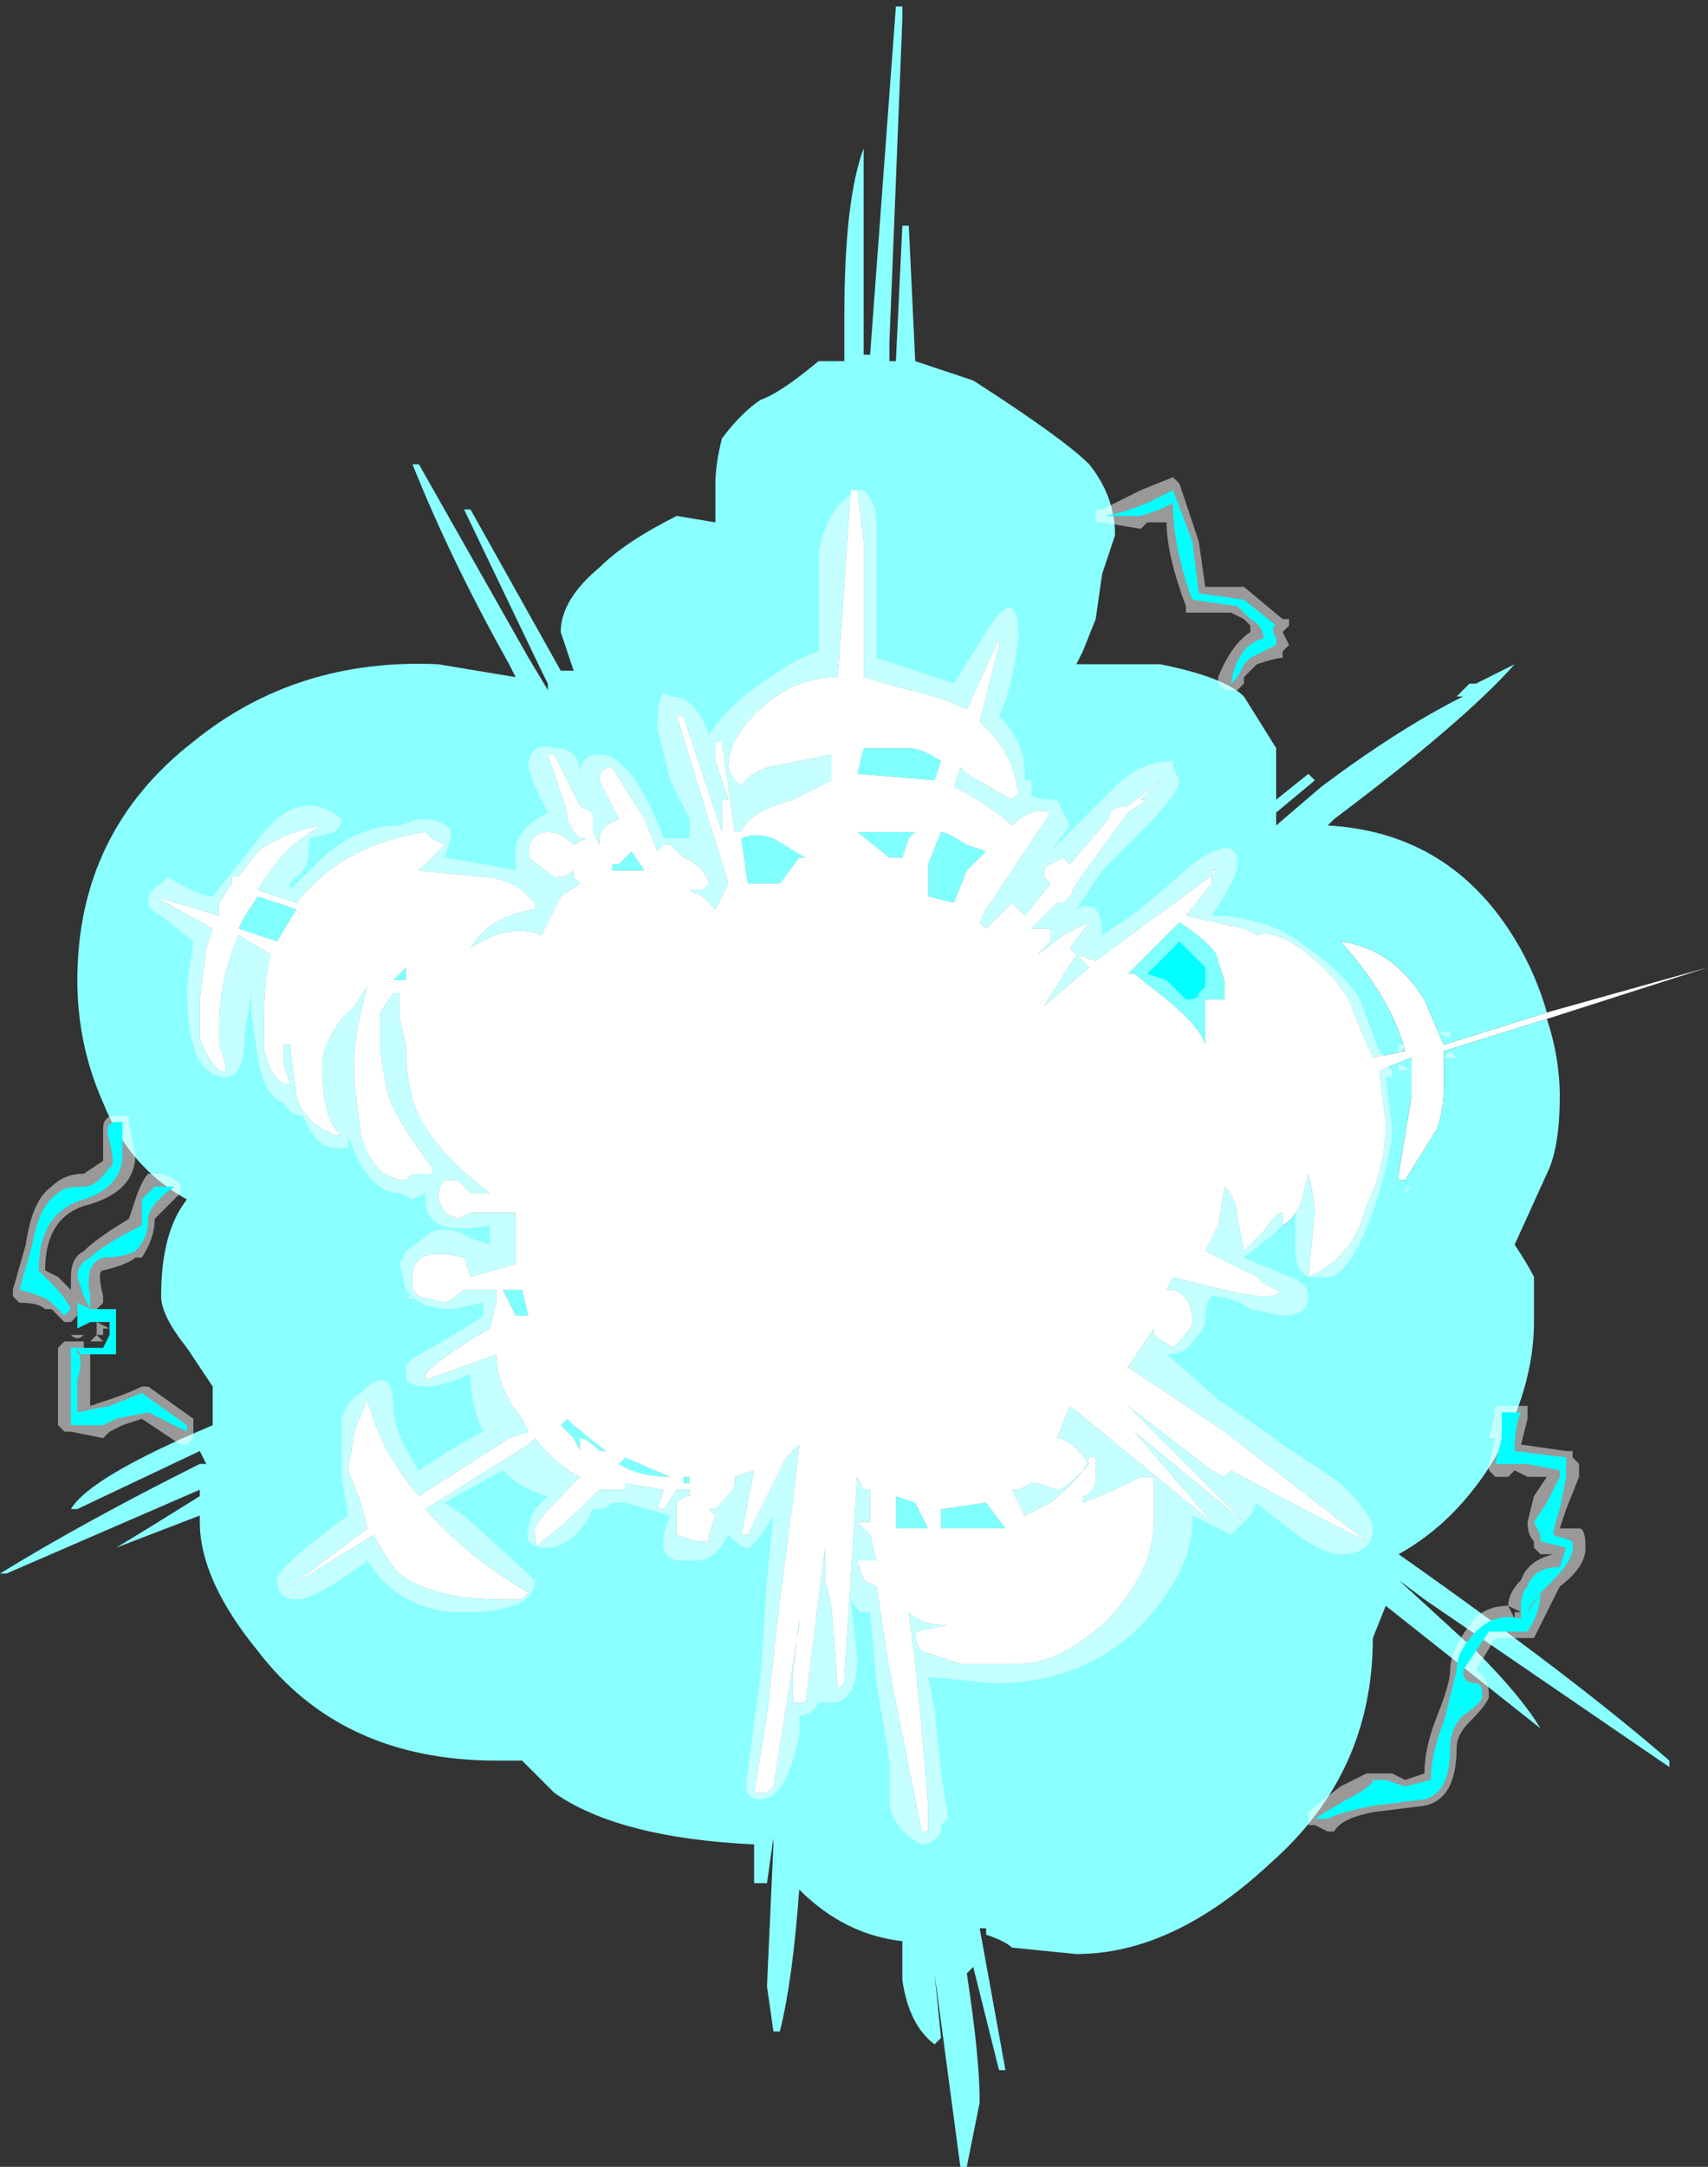 <?xml version="1.0" encoding="UTF-8" standalone="no"?>
<svg xmlns:ffdec="https://www.free-decompiler.com/flash" xmlns:xlink="http://www.w3.org/1999/xlink" ffdec:objectType="shape" height="16.8px" width="13.25px" xmlns="http://www.w3.org/2000/svg">
  <rect width="100%" height="100%" fill="#333333" stroke="none"/>
  <g transform="matrix(1.0, 0.0, 0.0, 1.0, 6.35, 8.85)">
    <path d="M-1.05 2.65 L-1.05 2.6 -1.0 2.6 -1.0 2.65 -1.05 2.65 M-1.55 2.5 L-1.5 2.45 -1.15 2.6 Q-1.4 2.6 -1.55 2.5 M-2.0 2.2 L-1.95 2.15 -1.9 2.2 -1.65 2.4 -1.7 2.4 Q-1.8 2.3 -1.85 2.3 L-1.85 2.4 -1.9 2.3 -2.0 2.2 M-2.3 1.6 L-2.3 1.6 M-2.45 1.15 L-2.3 1.15 -2.25 1.35 -2.35 1.35 Q-2.4 1.25 -2.45 1.15 M-1.6 -2.1 L-1.6 -2.15 -1.55 -2.15 -1.45 -2.25 -1.35 -2.1 -1.6 -2.1 M-0.1 -2.2 L-0.15 -2.2 -0.3 -2.0 -0.55 -2.0 -0.6 -2.35 Q-0.5 -2.4 -0.35 -2.35 L-0.1 -2.2 M-3.3 -1.25 L-3.2 -1.35 -3.2 -1.25 -3.3 -1.25 M-4.5 -1.65 L-4.45 -1.75 -4.35 -1.9 -4.05 -1.8 -4.2 -1.55 -4.5 -1.65 M1.45 3.0 L0.95 3.0 0.95 2.85 1.3 2.8 1.45 3.0 M0.6 3.1 L0.6 3.1 M0.6 2.75 L0.75 2.8 0.85 3.0 0.6 3.0 0.6 2.75 M2.4 -1.3 L2.8 -1.7 Q3.1 -1.5 3.1 -1.4 L3.15 -1.25 3.15 -1.1 3.0 -1.1 3.0 -0.75 Q2.95 -0.9 2.7 -1.1 L2.45 -1.3 2.4 -1.3 M0.95 -2.4 Q1.0 -2.4 1.15 -2.3 L1.3 -2.25 1.15 -2.1 1.05 -1.85 0.85 -1.9 0.85 -2.15 0.95 -2.4 M0.7 -2.35 L0.65 -2.2 0.55 -2.2 0.3 -2.4 0.75 -2.4 0.7 -2.35 M0.95 -2.95 L0.9 -2.8 0.3 -2.85 0.35 -3.05 0.7 -3.05 Q0.8 -3.05 0.95 -2.95" fill="#00ffff" fill-rule="evenodd" stroke="none"/>
    <path d="M5.65 -1.0 L6.9 -1.35 5.65 -0.95 4.85 -0.7 4.85 -0.4 Q4.85 -0.25 4.8 -0.1 L4.55 0.3 4.5 0.3 Q4.5 0.35 4.5 0.25 L4.6 -0.35 4.6 -0.65 4.35 -0.55 4.4 -0.15 Q4.4 0.2 4.25 0.5 4.15 0.9 3.8 1.05 L3.85 0.55 Q3.85 0.45 3.8 0.25 L3.75 0.45 Q3.7 0.6 3.6 0.65 L3.6 0.55 Q3.55 0.55 3.45 0.7 L3.3 0.85 3.25 0.6 Q3.25 0.45 3.15 0.35 L3.1 0.65 3.0 0.85 3.4 1.05 3.45 1.1 3.55 1.15 Q3.6 1.2 3.45 1.2 3.3 1.2 2.75 1.05 L2.7 1.15 2.75 1.15 Q2.9 1.2 2.9 1.4 2.9 1.45 2.75 1.6 L2.6 1.5 2.6 1.45 Q2.5 1.6 2.4 1.75 L3.15 2.25 Q3.8 2.75 4.25 3.1 3.75 2.85 3.2 2.55 L3.15 2.6 3.05 2.55 2.4 2.05 3.3 2.95 2.45 2.25 3.05 2.95 1.95 2.05 1.85 2.3 Q1.95 2.3 2.1 2.5 L2.0 2.6 Q1.9 2.7 1.85 2.7 L1.7 2.65 1.65 2.65 1.55 2.7 1.5 2.7 1.6 2.9 1.8 2.8 Q2.05 2.6 2.1 2.45 L2.15 2.45 2.15 2.65 Q2.1 2.75 2.05 2.75 L2.05 2.8 2.3 2.7 2.5 2.6 2.6 2.6 2.6 2.95 Q2.6 3.35 2.2 3.75 1.85 4.05 1.55 4.05 L1.1 4.05 0.8 3.95 Q0.75 3.9 0.75 3.8 L1.0 3.75 Q0.8 3.75 0.7 3.65 L0.75 4.05 0.8 4.55 0.85 5.15 0.85 5.35 0.8 5.35 0.55 4.1 0.45 3.45 0.35 3.4 0.3 3.25 0.45 3.25 0.4 3.05 0.3 2.95 0.4 2.95 0.4 2.7 0.35 2.7 0.3 2.6 0.2 4.15 0.2 4.2 0.15 4.25 0.1 3.6 0.05 3.4 0.05 3.15 -0.1 4.35 -0.2 4.35 -0.2 4.15 -0.15 3.7 -0.15 3.75 -0.35 5.0 -0.4 5.05 -0.5 5.05 -0.4 4.45 -0.3 3.55 -0.2 2.8 -0.15 2.35 -0.25 2.45 -0.55 3.05 -0.6 3.05 -0.5 2.55 -0.65 2.6 -0.65 2.65 Q-0.65 2.7 -0.8 2.85 L-0.85 2.85 -0.8 2.9 -0.85 3.05 -0.85 3.1 -0.95 3.1 -1.1 3.05 -1.1 2.8 Q-1.05 2.75 -1.0 2.75 L-1.0 2.7 -1.1 2.7 -1.2 2.85 -1.25 2.85 -1.2 2.7 -1.5 2.65 -1.5 2.7 -1.7 2.7 Q-2.0 3.0 -2.15 3.1 -2.2 3.2 -2.2 3.0 -2.2 2.95 -1.85 2.6 -2.05 2.5 -2.2 2.3 L-2.25 2.35 -3.05 2.85 Q-2.75 3.2 -2.25 3.5 L-2.3 3.55 -2.45 3.55 Q-3.0 3.55 -3.25 3.35 -3.35 3.25 -3.45 3.05 L-4.1 3.45 -3.5 3.0 -3.55 2.8 -3.65 2.55 -3.6 2.25 -3.5 2.0 Q-3.4 2.4 -3.1 2.75 L-2.4 2.3 -2.25 2.25 -2.3 2.15 Q-2.5 1.9 -2.5 1.65 L-3.05 1.85 -3.05 1.8 Q-2.9 1.65 -2.55 1.45 L-2.5 1.25 -2.5 1.15 -2.75 1.15 Q-2.8 1.2 -2.9 1.25 L-3.1 1.2 -3.15 1.15 -3.15 1.05 Q-3.15 0.8 -2.75 0.9 L-2.7 1.05 -2.35 0.95 -2.35 0.55 -2.7 0.55 -2.8 0.6 -2.9 0.55 -2.95 0.45 Q-2.95 0.35 -2.9 0.3 L-2.8 0.3 -2.7 0.4 -2.55 0.4 Q-2.95 0.1 -3.1 -0.2 -3.2 -0.4 -3.2 -0.75 L-3.25 -0.95 -3.25 -1.15 -3.3 -1.15 -3.4 -1.0 -3.4 -0.7 -3.35 -0.4 Q-3.3 -0.2 -3.0 0.2 L-3.0 0.25 -3.15 0.25 -3.2 0.3 Q-3.45 0.3 -3.55 -0.05 L-3.6 -0.45 -3.6 -0.65 Q-3.6 -0.85 -3.5 -1.2 L-3.5 -1.2 -3.6 -1.05 -3.7 -0.95 Q-3.85 -0.75 -3.85 -0.6 -3.85 -0.15 -3.7 -0.05 L-3.75 -0.05 Q-4.0 -0.15 -4.05 -0.35 L-4.1 -0.75 -4.15 -0.75 -4.15 -0.6 -4.1 -0.45 -4.15 -0.45 Q-4.25 -0.5 -4.3 -0.7 L-4.3 -1.0 Q-4.3 -1.25 -4.25 -1.45 L-4.5 -1.6 Q-4.65 -1.25 -4.65 -0.9 L-4.65 -0.75 -4.6 -0.6 -4.6 -0.55 -4.65 -0.55 Q-4.75 -0.65 -4.8 -0.8 L-4.8 -1.1 -4.75 -1.5 -4.7 -1.65 -5.15 -1.9 -4.65 -1.75 -4.65 -1.85 -4.55 -2.0 -4.55 -2.05 -4.5 -2.05 -4.35 -2.25 Q-4.15 -2.4 -3.85 -2.45 -4.15 -2.3 -4.35 -1.95 L-4.05 -1.85 Q-3.7 -2.3 -3.05 -2.4 L-3.0 -2.35 -2.9 -2.3 -3.1 -2.1 -2.6 -2.05 Q-2.45 -2.05 -2.3 -1.95 L-2.2 -1.85 -2.2 -1.8 Q-2.55 -1.75 -2.7 -1.5 -2.4 -1.7 -2.15 -1.6 L-2.0 -1.9 -1.85 -2.0 -1.9 -2.05 -1.9 -2.1 Q-1.95 -2.05 -2.05 -2.05 L-2.25 -2.2 Q-2.25 -2.4 -2.1 -2.4 -2.0 -2.4 -1.9 -2.3 L-1.8 -2.35 -1.85 -2.35 -1.9 -2.4 -1.95 -2.5 -1.95 -2.55 -2.1 -3.0 -2.05 -3.0 -1.85 -2.6 -1.75 -2.55 -1.75 -2.4 -1.7 -2.3 -1.7 -2.35 Q-1.7 -2.4 -1.65 -2.45 L-1.55 -2.5 -1.7 -2.8 Q-1.7 -2.9 -1.6 -2.9 L-1.35 -2.5 -1.25 -2.25 -1.2 -2.3 -1.15 -2.3 Q-1.1 -2.25 -1.05 -2.2 -0.9 -2.15 -0.85 -2.0 L-0.9 -1.95 -1.0 -1.95 -0.9 -1.9 -0.8 -1.8 -0.7 -2.0 -1.1 -3.3 -1.05 -3.3 Q-0.9 -2.85 -0.75 -2.4 L-0.75 -2.65 -0.7 -2.65 -0.8 -2.95 -0.8 -3.1 -0.75 -3.1 -0.65 -2.4 -0.6 -2.4 Q-0.55 -2.55 -0.2 -2.65 L0.1 -2.8 0.1 -3.0 -0.4 -2.9 Q-0.55 -2.85 -0.6 -2.75 -0.7 -2.85 -0.7 -2.9 -0.7 -3.15 -0.4 -3.4 -0.15 -3.6 0.15 -3.6 L0.25 -5.05 0.3 -5.05 0.35 -4.65 0.35 -3.6 0.7 -3.5 Q0.95 -3.45 1.15 -3.35 L1.4 -3.9 1.4 -3.85 1.25 -3.25 Q1.5 -3.05 1.55 -2.7 L1.5 -2.65 1.15 -2.85 1.1 -2.9 1.05 -2.75 1.15 -2.7 Q1.4 -2.55 1.5 -2.45 1.65 -2.6 1.8 -2.55 L1.3 -1.8 1.25 -1.7 1.3 -1.65 1.5 -1.85 1.6 -1.75 1.8 -2.0 1.75 -2.05 Q1.75 -2.15 1.8 -2.15 L1.9 -2.2 1.95 -2.15 2.25 -2.5 Q2.25 -2.6 2.4 -2.6 L2.65 -2.8 2.5 -2.65 2.55 -2.65 2.4 -2.55 2.0 -2.0 1.95 -1.9 1.9 -1.85 1.85 -1.85 1.65 -1.65 1.8 -1.65 1.8 -1.55 Q1.75 -1.5 1.7 -1.45 L1.9 -1.6 2.1 -1.7 1.95 -1.5 2.0 -1.45 1.75 -1.05 2.1 -1.35 2.0 -1.45 2.15 -1.4 3.1 -2.1 3.05 -2.1 3.05 -2.0 2.85 -1.75 3.3 -1.65 3.4 -1.6 Q3.55 -1.65 3.8 -1.45 4.1 -1.2 4.15 -1.0 L4.3 -0.65 4.55 -0.7 Q4.45 -1.1 4.05 -1.55 4.45 -1.5 4.7 -1.1 L4.85 -0.75 5.65 -1.0 M0.95 -2.95 Q0.8 -3.05 0.7 -3.05 L0.35 -3.05 0.3 -2.85 0.9 -2.8 0.95 -2.95 M0.7 -2.35 L0.75 -2.4 0.3 -2.4 0.55 -2.2 0.65 -2.2 0.7 -2.35 M0.95 -2.4 L0.85 -2.15 0.85 -1.9 1.05 -1.85 1.15 -2.1 1.3 -2.25 1.15 -2.3 Q1.0 -2.4 0.95 -2.4 M2.4 -1.3 L2.45 -1.3 2.7 -1.1 Q2.95 -0.9 3.0 -0.75 L3.0 -1.1 3.15 -1.1 3.15 -1.25 3.1 -1.4 Q3.1 -1.5 2.8 -1.7 L2.4 -1.3 M0.6 2.75 L0.6 3.0 0.85 3.0 0.75 2.8 0.6 2.75 M0.6 3.1 L0.6 3.1 M1.45 3.0 L1.3 2.8 0.95 2.85 0.95 3.0 1.45 3.0 M-4.5 -1.65 L-4.2 -1.55 -4.05 -1.8 -4.35 -1.9 -4.45 -1.75 -4.5 -1.65 M-3.3 -1.25 L-3.2 -1.25 -3.2 -1.35 -3.3 -1.25 M-0.1 -2.2 L-0.35 -2.35 Q-0.5 -2.4 -0.6 -2.35 L-0.55 -2.0 -0.3 -2.0 -0.15 -2.2 -0.1 -2.2 M-1.6 -2.1 L-1.35 -2.1 -1.45 -2.25 -1.55 -2.15 -1.6 -2.15 -1.6 -2.1 M-2.45 1.15 Q-2.4 1.25 -2.35 1.35 L-2.25 1.35 -2.3 1.15 -2.45 1.15 M-2.3 1.6 L-2.3 1.6 M-2.0 2.2 L-1.9 2.3 -1.85 2.4 -1.85 2.3 Q-1.8 2.3 -1.7 2.4 L-1.65 2.4 -1.9 2.2 -1.95 2.15 -2.0 2.2 M-1.55 2.5 Q-1.4 2.6 -1.15 2.6 L-1.5 2.45 -1.55 2.5 M-1.05 2.65 L-1.0 2.65 -1.0 2.6 -1.05 2.6 -1.05 2.65" fill="#ffffff" fill-rule="evenodd" stroke="none"/>
    <path d="M5.65 -0.95 Q5.75 -0.65 5.75 -0.35 5.75 0.05 5.65 0.25 L5.4 0.8 Q5.5 0.95 5.55 1.05 5.55 1.15 5.55 1.4 5.55 1.9 5.25 2.45 4.95 2.95 4.5 3.2 5.85 4.15 6.6 4.8 L6.6 4.85 4.7 3.55 4.5 3.4 5.1 3.95 Q5.45 4.3 5.6 4.55 L4.4 3.6 4.3 3.85 Q4.3 4.9 3.5 5.6 2.75 6.3 2.0 6.3 L1.5 6.25 Q1.45 6.2 1.3 6.15 L1.3 6.1 1.25 6.1 1.45 7.2 1.4 7.2 1.2 6.4 1.15 6.45 Q1.25 7.1 1.25 7.45 L1.15 7.95 1.1 7.95 0.9 6.45 0.95 6.95 0.9 7.0 Q0.7 6.85 0.65 6.5 L0.65 6.2 Q0.2 6.15 -0.15 5.8 -0.2 6.5 -0.3 6.9 L-0.35 6.9 -0.4 6.55 -0.35 5.45 -0.35 5.4 -0.4 5.75 -0.5 5.75 -0.5 5.45 Q-1.55 5.4 -2.05 5.05 L-2.3 4.8 -2.5 4.8 Q-3.7 4.8 -4.35 3.95 -4.8 3.4 -4.8 2.95 L-4.8 2.9 -5.45 3.15 Q-5.2 3.0 -4.8 2.75 L-4.8 2.7 -6.3 3.35 -6.35 3.35 Q-5.7 2.95 -4.8 2.5 L-4.75 2.5 -4.8 2.4 -5.75 2.85 -5.8 2.85 Q-5.65 2.6 -4.7 2.2 L-4.7 1.9 -4.9 1.6 Q-5.1 1.35 -5.1 1.2 -5.1 0.7 -4.9 0.45 -5.35 0.2 -5.55 -0.3 -5.75 -0.75 -5.75 -1.25 -5.75 -2.4 -4.85 -3.1 -4.05 -3.75 -2.95 -3.7 L-2.35 -3.6 -2.4 -3.7 Q-2.85 -4.5 -3.15 -5.25 L-3.1 -5.25 -2.25 -3.75 -2.1 -3.5 -2.1 -3.55 -2.15 -3.65 -2.75 -4.9 -2.7 -4.9 -2.0 -3.65 -1.9 -3.65 -2.0 -3.95 Q-2.0 -4.2 -1.7 -4.45 -1.5 -4.65 -1.1 -4.85 L-0.8 -4.8 -0.8 -5.1 Q-0.8 -5.25 -0.75 -5.45 -0.6 -5.65 -0.45 -5.75 -0.3 -5.8 0.0 -6.05 L0.2 -6.05 0.2 -6.4 Q0.2 -7.3 0.35 -7.7 L0.35 -6.1 0.4 -6.1 0.6 -8.8 0.65 -8.8 Q0.65 -8.9 0.65 -8.7 L0.55 -6.2 0.55 -6.05 0.6 -6.05 0.65 -7.1 0.7 -7.1 0.75 -6.05 1.2 -5.9 Q1.9 -5.45 2.1 -5.25 2.3 -5.0 2.3 -4.7 L2.2 -4.4 2.15 -4.05 2.05 -3.8 2.0 -3.7 2.65 -3.7 Q3.15 -3.6 3.3 -3.45 L3.55 -3.05 3.55 -2.65 3.8 -2.85 3.85 -2.8 3.55 -2.55 3.55 -2.45 3.9 -2.75 Q4.5 -3.2 5.0 -3.45 L4.95 -3.45 5.05 -3.55 5.1 -3.55 5.4 -3.7 Q5.0 -3.25 4.0 -2.5 L3.95 -2.45 Q4.85 -2.4 5.35 -1.65 5.55 -1.35 5.65 -1.0 L4.85 -0.75 4.7 -1.1 Q4.45 -1.5 4.05 -1.55 4.45 -1.1 4.55 -0.7 L4.3 -0.65 4.15 -1.0 Q4.1 -1.2 3.8 -1.45 3.55 -1.65 3.4 -1.6 L3.3 -1.65 2.85 -1.75 3.05 -2.0 3.05 -2.1 3.1 -2.1 2.15 -1.4 2.0 -1.45 2.1 -1.35 1.75 -1.05 2.0 -1.45 1.95 -1.5 2.1 -1.7 1.9 -1.6 1.7 -1.45 Q1.75 -1.5 1.8 -1.55 L1.8 -1.65 1.65 -1.65 1.85 -1.85 1.9 -1.85 1.95 -1.9 2.0 -2.0 2.4 -2.55 2.55 -2.65 2.5 -2.65 2.65 -2.8 2.4 -2.6 Q2.25 -2.6 2.25 -2.5 L1.95 -2.15 1.9 -2.2 1.8 -2.15 Q1.75 -2.15 1.75 -2.05 L1.8 -2.0 1.6 -1.75 1.5 -1.85 1.3 -1.65 1.25 -1.7 1.3 -1.8 1.8 -2.55 Q1.65 -2.6 1.5 -2.45 1.4 -2.55 1.15 -2.7 L1.05 -2.75 1.1 -2.9 1.15 -2.85 1.5 -2.65 1.55 -2.7 Q1.5 -3.05 1.25 -3.25 L1.4 -3.85 1.4 -3.9 1.15 -3.35 Q0.95 -3.45 0.7 -3.5 L0.35 -3.6 0.35 -4.65 0.3 -5.05 0.25 -5.05 0.15 -3.6 Q-0.15 -3.6 -0.4 -3.4 -0.7 -3.15 -0.7 -2.9 -0.7 -2.85 -0.6 -2.75 -0.55 -2.85 -0.4 -2.9 L0.1 -3.0 0.1 -2.8 -0.2 -2.65 Q-0.55 -2.55 -0.6 -2.4 L-0.65 -2.4 -0.75 -3.1 -0.8 -3.1 -0.8 -2.95 -0.7 -2.65 -0.75 -2.65 -0.75 -2.4 Q-0.9 -2.85 -1.05 -3.3 L-1.1 -3.3 -0.7 -2.0 -0.8 -1.8 -0.9 -1.9 -1.0 -1.95 -0.9 -1.95 -0.85 -2.0 Q-0.9 -2.15 -1.05 -2.2 -1.1 -2.25 -1.15 -2.3 L-1.2 -2.3 -1.25 -2.25 -1.35 -2.5 -1.6 -2.9 Q-1.7 -2.9 -1.7 -2.8 L-1.55 -2.5 -1.65 -2.45 Q-1.7 -2.4 -1.7 -2.35 L-1.7 -2.3 -1.75 -2.4 -1.75 -2.55 -1.85 -2.6 -2.05 -3.0 -2.1 -3.0 -1.95 -2.55 -1.95 -2.5 -1.9 -2.4 -1.85 -2.35 -1.8 -2.35 -1.9 -2.3 Q-2.0 -2.4 -2.1 -2.4 -2.25 -2.4 -2.25 -2.2 L-2.05 -2.05 Q-1.95 -2.05 -1.9 -2.1 L-1.9 -2.05 -1.85 -2.0 -2.0 -1.9 -2.15 -1.6 Q-2.4 -1.7 -2.7 -1.5 -2.55 -1.75 -2.2 -1.8 L-2.2 -1.85 -2.3 -1.95 Q-2.45 -2.05 -2.6 -2.05 L-3.1 -2.1 -2.9 -2.3 -3.0 -2.35 -3.05 -2.4 Q-3.7 -2.3 -4.05 -1.85 L-4.35 -1.95 Q-4.15 -2.3 -3.85 -2.45 -4.15 -2.4 -4.35 -2.25 L-4.5 -2.05 -4.55 -2.05 -4.55 -2.0 -4.65 -1.85 -4.65 -1.75 -5.15 -1.9 -4.7 -1.65 -4.75 -1.5 -4.8 -1.1 -4.8 -0.8 Q-4.75 -0.65 -4.65 -0.55 L-4.6 -0.55 -4.6 -0.6 -4.65 -0.75 -4.65 -0.9 Q-4.65 -1.25 -4.5 -1.6 L-4.25 -1.45 Q-4.3 -1.25 -4.3 -1.0 L-4.3 -0.7 Q-4.25 -0.5 -4.15 -0.45 L-4.1 -0.45 -4.15 -0.6 -4.15 -0.75 -4.1 -0.75 -4.05 -0.35 Q-4.0 -0.15 -3.75 -0.05 L-3.7 -0.05 Q-3.85 -0.15 -3.85 -0.6 -3.85 -0.75 -3.7 -0.95 L-3.6 -1.05 -3.5 -1.2 -3.5 -1.2 Q-3.6 -0.85 -3.6 -0.65 L-3.6 -0.45 -3.55 -0.05 Q-3.45 0.3 -3.2 0.3 L-3.15 0.25 -3.0 0.25 -3.0 0.2 Q-3.3 -0.2 -3.35 -0.4 L-3.4 -0.7 -3.4 -1.0 -3.3 -1.15 -3.25 -1.15 -3.25 -0.95 -3.2 -0.75 Q-3.2 -0.4 -3.1 -0.2 -2.95 0.1 -2.55 0.4 L-2.7 0.4 -2.8 0.3 -2.9 0.3 Q-2.95 0.35 -2.95 0.45 L-2.9 0.55 -2.8 0.6 -2.7 0.55 -2.35 0.55 -2.35 0.95 -2.7 1.05 -2.75 0.9 Q-3.15 0.8 -3.15 1.05 L-3.15 1.15 -3.1 1.2 -2.9 1.25 Q-2.8 1.2 -2.75 1.15 L-2.5 1.15 -2.5 1.25 -2.55 1.45 Q-2.9 1.65 -3.05 1.8 L-3.05 1.85 -2.5 1.65 Q-2.5 1.9 -2.3 2.15 L-2.25 2.25 -2.4 2.3 -3.1 2.75 Q-3.4 2.4 -3.5 2.0 L-3.6 2.25 -3.65 2.55 -3.55 2.8 -3.5 3.0 -4.1 3.45 -3.45 3.05 Q-3.35 3.25 -3.25 3.35 -3.0 3.55 -2.45 3.55 L-2.3 3.55 -2.25 3.5 Q-2.75 3.2 -3.05 2.85 L-2.25 2.35 -2.2 2.3 Q-2.05 2.5 -1.85 2.6 -2.2 2.95 -2.2 3.0 -2.2 3.2 -2.15 3.1 -2.0 3.0 -1.7 2.7 L-1.5 2.7 -1.5 2.65 -1.2 2.7 -1.25 2.85 -1.2 2.85 -1.1 2.7 -1.0 2.7 -1.0 2.75 Q-1.05 2.75 -1.1 2.8 L-1.1 3.05 -0.95 3.1 -0.85 3.1 -0.85 3.05 -0.8 2.9 -0.85 2.85 -0.8 2.85 Q-0.65 2.7 -0.65 2.65 L-0.65 2.6 -0.5 2.55 -0.6 3.05 -0.55 3.05 -0.25 2.45 -0.15 2.35 -0.2 2.8 -0.3 3.55 -0.4 4.45 -0.5 5.05 -0.4 5.05 -0.35 5.0 -0.15 3.75 -0.15 3.7 -0.2 4.15 -0.2 4.35 -0.1 4.35 0.05 3.15 0.05 3.4 0.1 3.6 0.15 4.25 0.2 4.2 0.2 4.15 0.3 2.6 0.35 2.7 0.4 2.7 0.4 2.95 0.3 2.95 0.4 3.05 0.45 3.25 0.3 3.25 0.35 3.4 0.45 3.45 0.55 4.1 0.8 5.35 0.85 5.35 0.85 5.15 0.8 4.55 0.75 4.05 0.7 3.65 Q0.8 3.75 1.0 3.75 L0.75 3.8 Q0.75 3.9 0.8 3.95 L1.1 4.05 1.55 4.05 Q1.85 4.05 2.2 3.75 2.6 3.35 2.6 2.95 L2.6 2.6 2.5 2.6 2.3 2.7 2.05 2.8 2.05 2.75 Q2.1 2.75 2.15 2.65 L2.15 2.45 2.1 2.45 Q2.05 2.6 1.8 2.8 L1.6 2.9 1.5 2.7 1.55 2.7 1.65 2.65 1.7 2.65 1.85 2.7 Q1.9 2.7 2.0 2.6 L2.1 2.5 Q1.95 2.3 1.85 2.3 L1.95 2.05 3.05 2.95 2.45 2.25 3.3 2.95 2.4 2.05 3.05 2.55 3.15 2.6 3.2 2.55 Q3.75 2.85 4.25 3.1 3.8 2.75 3.15 2.25 L2.4 1.75 Q2.5 1.6 2.6 1.45 L2.6 1.5 2.75 1.6 Q2.9 1.45 2.9 1.4 2.9 1.2 2.75 1.15 L2.7 1.15 2.75 1.05 Q3.3 1.2 3.45 1.2 3.6 1.2 3.55 1.15 L3.45 1.1 3.4 1.05 3.0 0.85 3.1 0.65 3.15 0.35 Q3.25 0.45 3.25 0.6 L3.3 0.85 3.45 0.7 Q3.55 0.55 3.6 0.55 L3.6 0.65 Q3.7 0.6 3.75 0.45 L3.8 0.25 Q3.85 0.45 3.85 0.55 L3.8 1.05 Q4.15 0.9 4.25 0.5 4.4 0.2 4.4 -0.15 L4.35 -0.55 4.6 -0.65 4.6 -0.35 4.5 0.25 Q4.5 0.35 4.5 0.3 L4.55 0.3 4.8 -0.1 Q4.85 -0.25 4.85 -0.4 L4.85 -0.7 5.65 -0.95" fill="#8affff" fill-rule="evenodd" stroke="none"/>
    <path d="M0.9 -3.6 L1.05 -3.55 1.3 -3.95 Q1.55 -4.35 1.55 -3.9 1.5 -3.5 1.4 -3.3 1.6 -3.1 1.6 -2.85 L1.6 -2.8 1.65 -2.8 1.65 -2.7 Q1.65 -2.65 1.85 -2.65 L1.95 -2.45 1.8 -2.25 2.3 -2.75 Q2.5 -2.95 2.75 -2.95 L2.75 -2.9 2.8 -2.8 Q2.8 -2.7 2.5 -2.4 L2.2 -2.1 2.0 -1.8 Q2.2 -1.9 2.2 -1.6 L2.35 -1.7 Q2.45 -1.75 2.9 -2.15 3.25 -2.4 3.25 -2.15 3.25 -2.05 3.05 -1.75 L3.15 -1.75 Q3.5 -1.7 3.65 -1.6 4.05 -1.35 4.2 -1.1 L4.35 -0.7 4.4 -0.65 4.35 -0.65 4.4 -0.6 4.45 -0.55 4.45 -0.5 4.4 -0.5 4.45 -0.1 Q4.45 0.1 4.3 0.55 4.1 1.1 3.9 1.05 L3.8 1.05 Q3.7 1.0 3.7 0.85 L3.7 0.55 3.55 0.7 3.3 0.9 3.65 1.05 Q3.8 1.1 3.8 1.2 3.8 1.35 3.6 1.35 L3.35 1.3 Q3.2 1.2 3.05 1.2 3.0 1.25 3.0 1.4 3.0 1.45 2.9 1.55 2.85 1.65 2.7 1.65 L3.1 2.0 Q3.4 2.2 3.6 2.35 L4.05 2.65 Q4.3 2.9 4.3 3.0 4.3 3.2 4.05 3.2 3.9 3.2 3.65 3.0 3.45 2.85 3.4 2.8 L3.35 2.9 3.2 3.05 2.9 2.9 2.9 2.95 Q2.9 3.3 2.55 3.7 2.1 4.2 1.35 4.2 L0.85 4.15 0.9 4.4 Q0.95 4.95 1.0 5.2 L1.0 5.25 0.95 5.3 0.95 5.35 Q0.9 5.45 0.8 5.45 0.6 5.35 0.55 5.15 L0.55 4.8 0.45 4.2 0.4 3.65 0.35 3.65 Q0.3 3.65 0.25 3.55 L0.3 4.0 Q0.3 4.35 0.1 4.35 0.05 4.35 0.0 4.35 -0.05 4.45 -0.15 4.45 L-0.15 4.6 Q-0.25 5.1 -0.45 5.1 -0.6 5.1 -0.55 4.9 L-0.5 4.5 -0.45 4.15 -0.4 3.4 -0.35 2.9 Q-0.5 3.15 -0.55 3.15 -0.6 3.15 -0.7 3.05 -0.8 3.25 -0.95 3.25 L-1.05 3.25 Q-1.3 3.25 -1.15 2.9 L-1.5 2.8 -1.6 2.8 Q-1.65 2.85 -1.7 2.85 L-1.75 2.85 -1.8 2.95 Q-1.95 3.15 -2.1 3.15 -2.3 3.15 -2.25 3.0 -2.25 2.95 -2.2 2.85 L-2.1 2.75 Q-2.3 2.7 -2.45 2.55 L-2.9 2.8 -2.75 2.9 -2.2 3.4 Q-2.2 3.65 -2.75 3.65 -3.25 3.65 -3.5 3.25 -3.9 3.55 -4.05 3.55 -4.2 3.55 -4.2 3.4 -4.2 3.3 -3.65 2.9 L-3.7 2.6 -3.7 2.15 Q-3.65 2.0 -3.55 1.95 L-3.5 1.9 Q-3.3 1.75 -3.3 2.05 -3.3 2.25 -3.1 2.55 -2.8 2.35 -2.6 2.25 -2.7 2.05 -2.7 1.8 -2.9 1.9 -3.05 1.9 -3.15 1.9 -3.2 1.85 L-3.2 1.75 Q-3.2 1.7 -3.0 1.6 L-2.75 1.45 -2.6 1.35 -2.6 1.25 -2.85 1.3 Q-3.1 1.3 -3.2 1.15 L-3.25 0.95 -3.2 0.85 -3.0 0.7 Q-2.85 0.65 -2.7 0.75 L-2.55 0.8 -2.55 0.65 Q-3.05 0.75 -3.05 0.45 L-3.05 0.4 -3.15 0.45 -3.25 0.4 Q-3.5 0.4 -3.65 -0.05 L-3.65 0.05 -3.75 0.05 Q-3.9 0.05 -4.0 -0.2 -4.1 -0.2 -4.15 -0.3 -4.3 -0.35 -4.35 -0.65 L-4.4 -1.0 -4.4 -1.15 -4.45 -0.85 Q-4.45 -0.5 -4.6 -0.5 -4.9 -0.5 -4.9 -1.2 L-4.85 -1.55 -5.1 -1.75 Q-5.2 -1.8 -5.2 -1.85 -5.2 -1.95 -5.1 -2.0 L-5.05 -2.05 Q-4.8 -1.9 -4.7 -1.9 L-4.3 -2.4 Q-4.0 -2.75 -3.7 -2.5 -3.7 -2.45 -3.75 -2.4 L-3.95 -2.35 Q-3.95 -2.15 -4.0 -2.1 L-4.1 -2.0 -4.1 -1.95 -3.9 -2.15 Q-3.6 -2.45 -3.25 -2.45 L-3.1 -2.5 Q-2.9 -2.5 -2.85 -2.4 -2.85 -2.35 -2.9 -2.2 L-2.6 -2.15 -2.35 -2.1 Q-2.35 -2.15 -2.35 -2.3 -2.3 -2.45 -2.1 -2.55 L-2.2 -2.75 -2.25 -2.9 Q-2.25 -3.1 -2.05 -3.05 -1.85 -3.05 -1.85 -2.85 -1.85 -3.0 -1.7 -3.0 -1.45 -3.0 -1.2 -2.35 L-1.0 -2.35 -1.0 -2.5 -1.15 -2.8 -1.25 -3.2 Q-1.25 -3.55 -1.15 -3.45 -0.95 -3.45 -0.85 -3.15 -0.7 -3.4 -0.3 -3.65 -0.15 -3.75 0.0 -3.8 L0.0 -4.55 Q0.05 -4.9 0.3 -5.05 L0.35 -5.05 Q0.45 -4.95 0.45 -4.8 L0.45 -3.75 0.9 -3.6 M2.7 -1.45 L2.55 -1.3 2.7 -1.25 2.85 -1.1 Q2.95 -1.1 2.95 -1.15 L3.0 -1.2 3.0 -1.35 2.8 -1.55 2.7 -1.45 M4.9 -0.85 L4.9 -0.8 4.8 -0.85 4.9 -0.85 M4.95 -0.65 L4.85 -0.65 4.9 -0.7 4.95 -0.65 M4.55 -0.75 L4.5 -0.65 4.5 -0.75 4.55 -0.75 M4.5 -0.6 L4.6 -0.55 4.5 -0.55 4.5 -0.6 M4.55 0.4 Q4.55 0.35 4.6 0.35 L4.55 0.4 M-3.2 1.2 Q-3.1 1.25 -3.15 1.25 L-3.15 1.2 -3.2 1.2" fill="#ffffff" fill-opacity="0.502" fill-rule="evenodd" stroke="none"/>
    <path d="M2.95 -4.65 L3.0 -4.3 3.3 -4.3 3.6 -4.05 3.65 -4.05 3.65 -4.0 3.6 -3.95 3.65 -3.85 3.6 -3.8 3.6 -3.75 Q3.55 -3.75 3.4 -3.7 L3.3 -3.6 3.3 -3.55 3.25 -3.5 3.15 -3.5 3.1 -3.55 3.1 -3.6 Q3.2 -3.85 3.35 -3.95 L3.35 -4.0 3.3 -4.05 3.2 -4.1 2.85 -4.1 2.85 -4.15 Q2.7 -4.55 2.7 -4.8 L2.55 -4.8 2.5 -4.75 2.2 -4.8 2.15 -4.8 2.15 -4.9 2.2 -4.9 Q2.3 -4.95 2.5 -5.05 L2.75 -5.15 2.8 -5.1 2.95 -4.65 M5.9 2.6 L5.8 2.85 5.75 3.0 5.9 3.0 Q5.95 3.0 5.95 3.15 5.95 3.3 5.75 3.45 L5.7 3.55 Q5.65 3.65 5.55 3.85 L5.25 3.85 5.1 4.1 Q5.2 4.15 5.2 4.3 5.2 4.35 5.05 4.5 4.95 4.6 4.95 4.7 4.95 5.1 4.7 5.15 L4.3 5.2 Q4.05 5.25 4.0 5.35 L3.95 5.35 3.85 5.3 3.8 5.3 3.8 5.2 Q3.85 5.15 4.05 5.0 L4.25 4.9 4.45 4.9 4.55 4.95 4.7 4.9 Q4.7 4.7 4.8 4.45 4.9 4.2 4.9 4.1 4.9 3.95 5.05 3.75 5.15 3.6 5.35 3.6 5.35 3.5 5.45 3.4 5.5 3.25 5.7 3.2 L5.6 3.2 5.55 3.15 5.55 3.1 Q5.5 3.05 5.5 2.95 L5.55 2.75 5.65 2.6 5.5 2.6 5.4 2.55 5.35 2.6 5.25 2.6 5.2 2.55 5.2 2.5 5.25 2.3 5.2 2.3 5.25 2.1 5.25 2.05 5.5 2.05 5.5 2.15 5.45 2.35 5.8 2.4 5.85 2.4 5.85 2.45 5.9 2.5 5.9 2.6 M5.45 3.65 L5.35 3.6 5.4 3.7 5.4 3.65 5.45 3.65 M-5.35 -0.2 L-5.35 -0.15 -5.3 0.1 Q-5.3 0.4 -5.7 0.5 -6.0 0.6 -6.0 1.0 L-5.9 1.05 -5.8 1.15 -5.8 1.05 Q-5.8 0.9 -5.7 0.85 -5.6 0.75 -5.35 0.6 L-5.3 0.45 Q-5.25 0.3 -5.2 0.25 L-5.1 0.25 Q-4.95 0.3 -4.95 0.35 L-4.95 0.4 -5.0 0.45 Q-5.1 0.55 -5.15 0.6 -5.15 0.75 -5.25 0.9 L-5.3 0.9 Q-5.35 0.95 -5.55 1.0 -5.6 1.0 -5.55 1.2 L-5.55 1.25 -5.6 1.3 -5.6 1.35 -5.7 1.35 -5.75 1.3 -5.75 1.35 -5.8 1.4 -5.85 1.4 -5.95 1.3 -6.0 1.3 Q-6.05 1.25 -6.2 1.25 L-6.25 1.2 -6.25 1.15 -6.15 0.8 Q-6.1 0.45 -5.95 0.35 -5.85 0.25 -5.7 0.25 L-5.55 0.15 -5.55 -0.1 Q-5.55 -0.2 -5.45 -0.2 L-5.35 -0.2 M-5.6 1.5 L-5.6 1.4 -5.5 1.45 -5.55 1.45 -5.55 1.5 -5.6 1.5 -5.55 1.55 -5.65 1.55 -5.6 1.5 M-5.7 1.5 Q-5.75 1.55 -5.8 1.5 L-5.7 1.5 M-5.7 1.55 L-5.7 1.6 -5.65 1.65 -5.65 2.05 -5.5 2.0 Q-5.35 1.95 -5.25 1.9 L-5.2 1.9 -4.85 2.15 -4.85 2.3 -4.9 2.35 -4.95 2.35 -5.25 2.15 -5.4 2.2 -5.5 2.25 -5.55 2.3 -5.8 2.25 -5.85 2.25 -5.9 2.2 -5.9 1.6 -5.85 1.55 -5.7 1.55" fill="#ffffff" fill-opacity="0.502" fill-rule="evenodd" stroke="none"/>
    <path d="M3.3 -4.1 L3.25 -4.15 2.9 -4.2 Q2.75 -4.6 2.75 -4.95 L2.65 -4.9 2.5 -4.85 2.2 -4.85 Q2.3 -4.85 2.55 -4.95 L2.75 -5.05 2.9 -4.65 2.95 -4.25 3.3 -4.2 3.55 -4.0 Q3.5 -4.0 3.55 -3.9 L3.55 -3.85 3.35 -3.75 3.3 -3.7 3.25 -3.6 3.2 -3.55 Q3.25 -3.85 3.45 -3.9 3.45 -4.0 3.35 -4.05 L3.3 -4.1 M5.8 2.5 L5.8 2.6 5.75 2.85 Q5.7 3.0 5.7 3.05 L5.85 3.1 5.85 3.15 Q5.85 3.25 5.7 3.4 5.5 3.6 5.5 3.65 L5.6 3.5 Q5.6 3.65 5.5 3.8 L5.2 3.8 5.0 4.1 Q5.0 4.2 5.1 4.2 5.15 4.2 5.15 4.3 5.15 4.35 5.0 4.45 4.9 4.55 4.9 4.7 4.9 5.05 4.7 5.1 L4.3 5.15 Q4.05 5.2 3.95 5.25 L3.85 5.25 4.1 5.1 Q4.3 5.0 4.3 4.95 L4.4 4.95 4.55 5.0 4.75 4.95 Q4.75 4.75 4.85 4.5 L4.95 4.1 Q4.95 3.95 5.1 3.8 5.25 3.65 5.45 3.7 L5.45 3.6 Q5.45 3.5 5.5 3.45 5.55 3.3 5.75 3.3 L5.8 3.15 5.6 3.1 5.6 3.05 5.55 2.95 5.65 2.8 5.75 2.6 5.75 2.55 5.5 2.5 5.25 2.5 5.3 2.3 5.3 2.1 5.45 2.1 Q5.4 2.2 5.4 2.4 L5.8 2.45 5.8 2.5 M-5.4 -0.15 L-5.4 0.1 Q-5.4 0.35 -5.7 0.45 -6.05 0.55 -6.05 1.0 L-5.95 1.1 Q-5.85 1.2 -5.8 1.3 L-5.85 1.35 -5.95 1.25 Q-6.0 1.2 -6.2 1.15 L-6.1 0.8 Q-6.05 0.5 -5.9 0.4 -5.85 0.35 -5.7 0.35 -5.6 0.35 -5.5 0.2 -5.45 0.2 -5.5 0.0 -5.55 -0.15 -5.45 -0.15 L-5.4 -0.15 M-5.1 0.35 L-5.0 0.35 Q-5.2 0.5 -5.2 0.6 -5.2 0.75 -5.3 0.85 -5.4 0.9 -5.55 0.9 -5.7 0.95 -5.65 1.2 L-5.65 1.3 -5.7 1.2 -5.75 1.05 Q-5.75 0.95 -5.65 0.9 -5.55 0.8 -5.25 0.65 L-5.25 0.45 -5.15 0.35 -5.1 0.35 M-5.65 1.3 L-5.45 1.3 -5.45 1.65 -5.75 1.65 -5.75 1.6 -5.55 1.6 -5.5 1.5 -5.5 1.4 -5.65 1.4 -5.75 1.45 -5.75 1.25 -5.65 1.3 M-4.9 2.25 L-5.2 2.1 -5.45 2.15 -5.55 2.2 -5.8 2.2 -5.8 1.6 -5.75 1.6 Q-5.7 1.7 -5.75 1.85 L-5.75 2.1 -5.5 2.05 -5.25 1.95 -4.9 2.2 -4.9 2.25" fill="#00ffff" fill-rule="evenodd" stroke="none"/>
  </g>
</svg>
